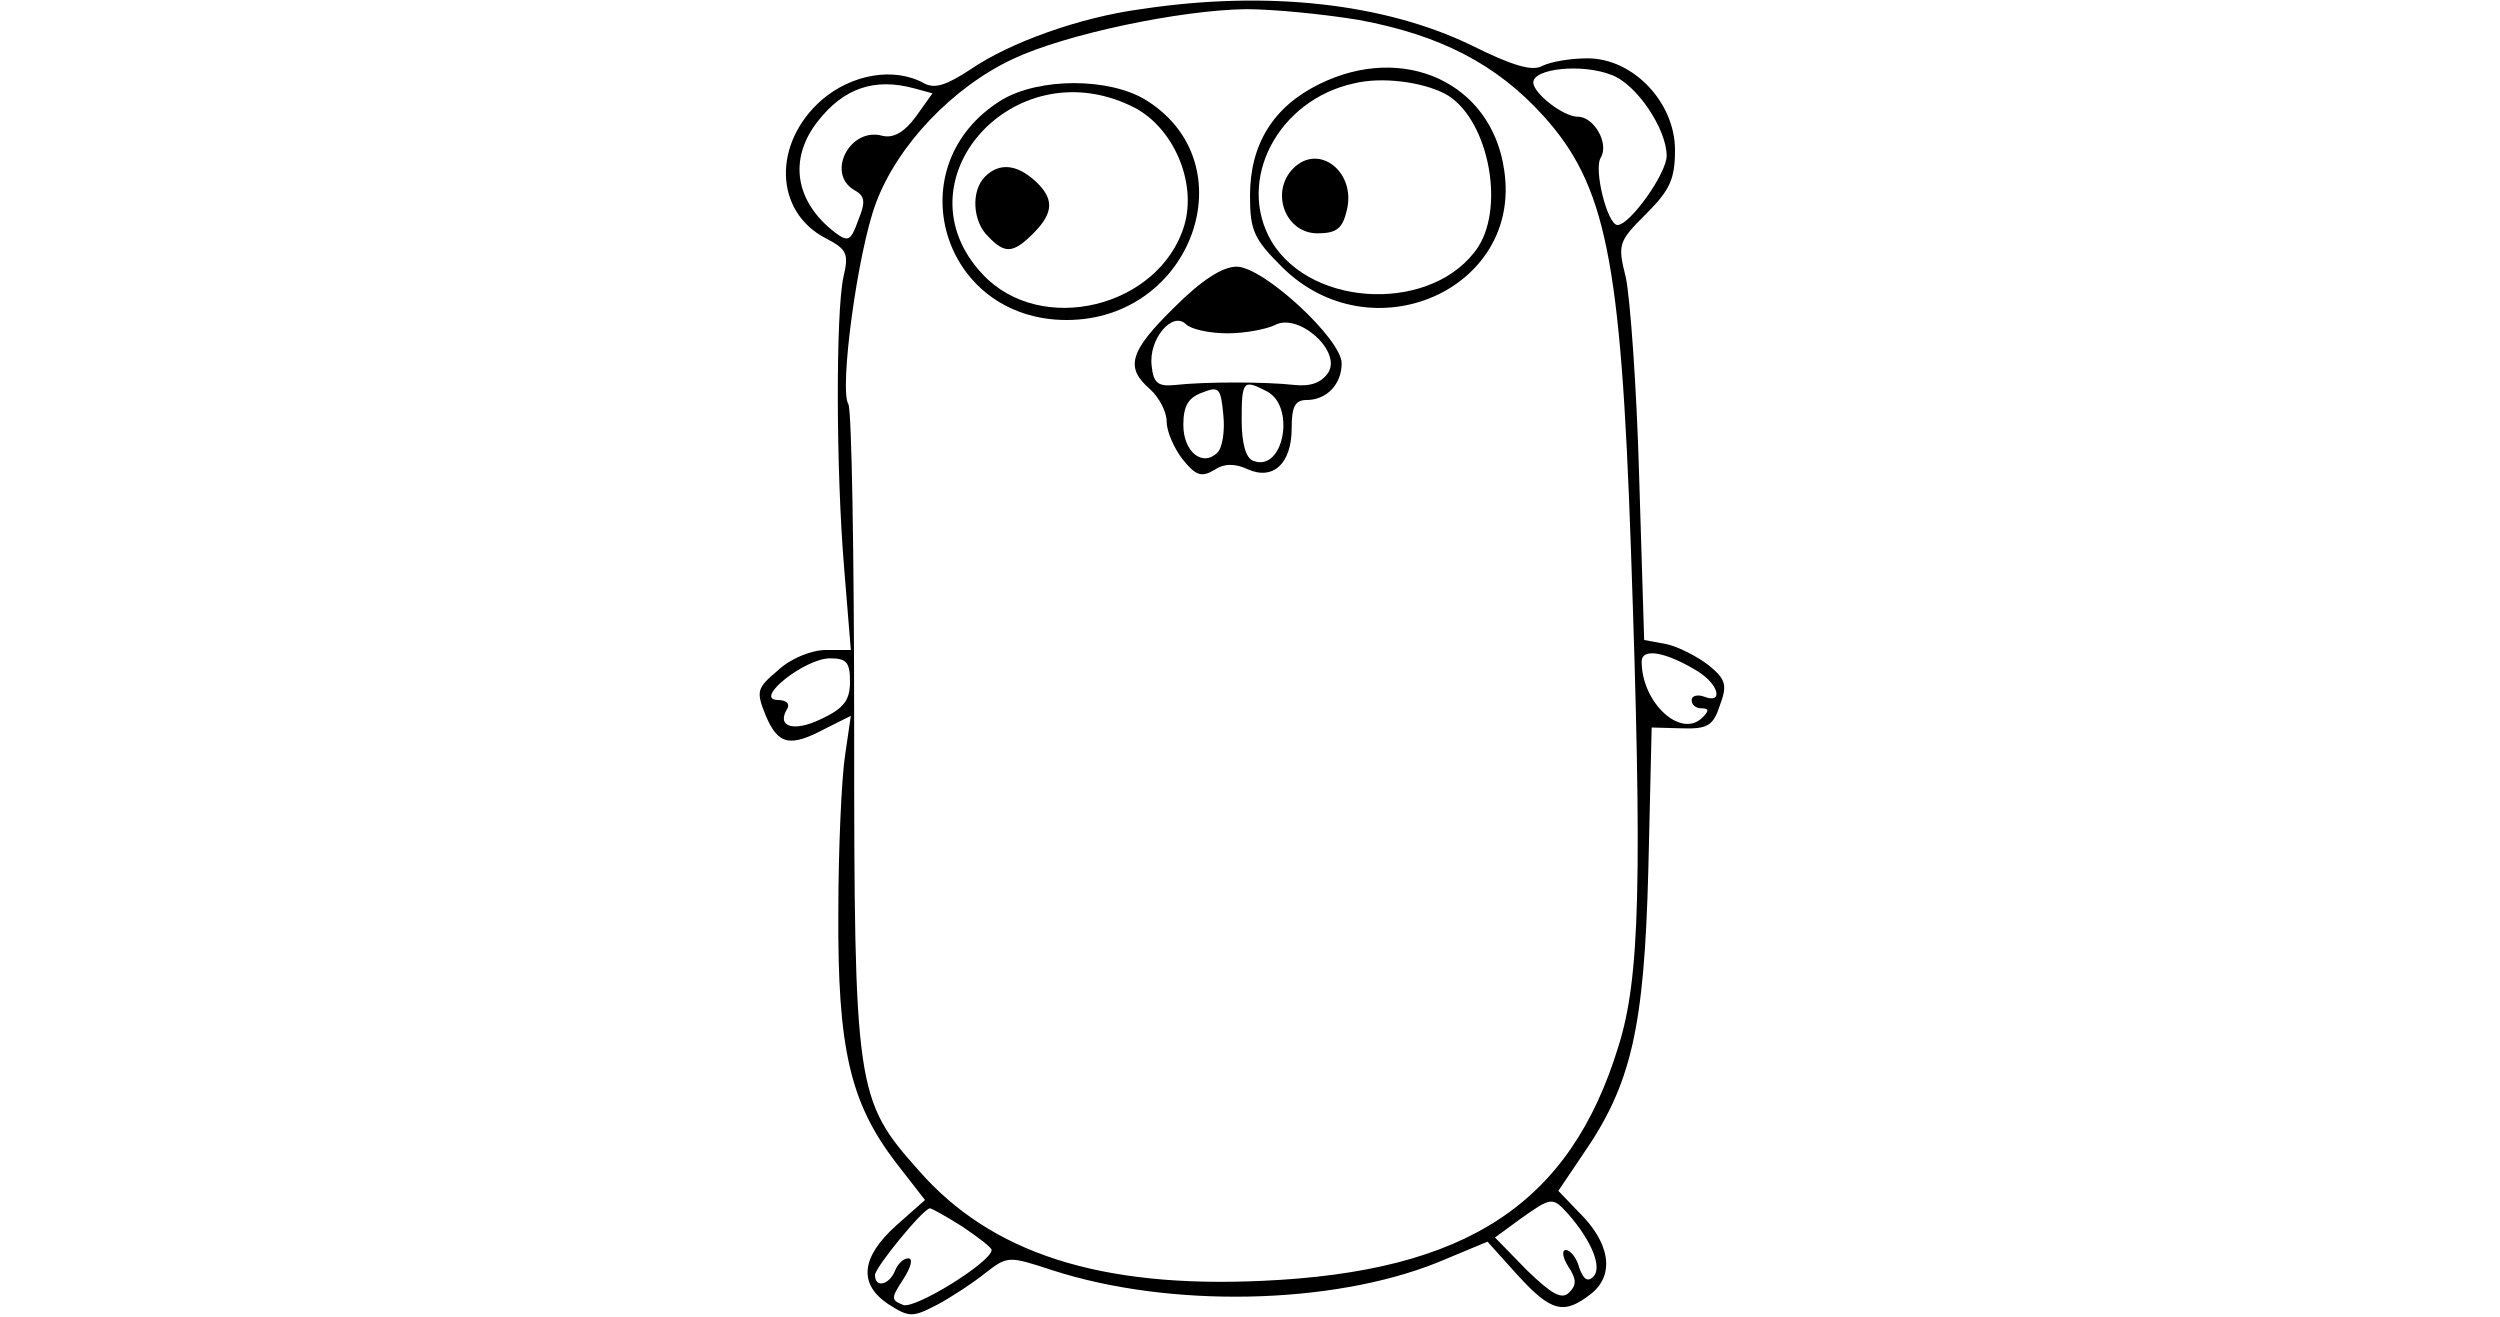 <?xml version="1.0" standalone="no"?>
<!DOCTYPE svg PUBLIC "-//W3C//DTD SVG 20010904//EN"
 "http://www.w3.org/TR/2001/REC-SVG-20010904/DTD/svg10.dtd">
<svg version="1.0" xmlns="http://www.w3.org/2000/svg"
 width="300pt" height="158pt" viewBox="0 0 300 158"
 preserveAspectRatio="xMidYMid meet">
<g transform="translate(0,158) scale(0.1,-0.1)"
fill="#000000" stroke="none">
<path d="M1369 1569 c-74 -10 -157 -40 -204 -72 -29 -19 -43 -24 -56 -17 -36
20 -87 11 -123 -20 -59 -52 -57 -134 5 -166 25 -13 28 -18 21 -47 -9 -43 -9
-229 1 -349 l8 -98 -30 0 c-17 0 -42 -10 -57 -24 -26 -22 -27 -25 -15 -55 15
-35 29 -38 72 -15 l30 15 -7 -48 c-4 -26 -8 -111 -8 -188 -1 -163 14 -228 69
-300 l35 -45 -35 -31 c-42 -38 -45 -70 -9 -94 25 -16 29 -16 58 -1 17 9 43 26
58 38 27 21 28 21 80 4 141 -46 336 -42 463 9 l60 25 36 -40 c41 -45 56 -48
89 -22 28 23 22 61 -16 98 l-24 25 29 43 c59 85 74 153 79 342 l4 171 36 -1
c31 -1 38 3 46 28 9 24 7 31 -14 48 -13 10 -36 22 -50 25 l-27 5 -6 196 c-3
109 -11 216 -16 239 -10 40 -9 43 24 76 29 29 35 42 35 77 0 57 -50 110 -105
110 -20 0 -44 -4 -54 -9 -12 -7 -36 0 -86 25 -104 50 -244 66 -396 43z m262
-13 c97 -18 165 -53 221 -115 75 -83 93 -172 105 -517 14 -402 11 -518 -15
-600 -58 -189 -182 -270 -427 -281 -195 -9 -326 33 -413 133 -75 84 -77 98
-77 529 0 209 -3 385 -7 390 -11 18 11 182 33 241 26 70 92 139 164 173 63 30
202 59 280 60 33 0 94 -6 136 -13z m303 -66 c30 -11 66 -65 66 -97 0 -21 -44
-83 -59 -83 -12 0 -29 67 -20 81 10 17 -8 49 -28 49 -17 0 -53 28 -53 41 0 17
59 23 94 9z m-837 -16 l22 -6 -20 -28 c-14 -19 -27 -26 -40 -23 -39 11 -68
-45 -34 -65 13 -7 14 -14 5 -36 -9 -25 -12 -27 -28 -15 -48 37 -56 88 -21 133
31 40 68 53 116 40z m941 -700 c25 -16 30 -39 7 -30 -8 3 -15 1 -15 -4 0 -6 5
-10 12 -10 9 0 9 -3 1 -11 -26 -26 -73 18 -73 67 0 17 29 12 68 -12z m-1018
-12 c0 -22 -7 -32 -35 -45 -33 -16 -54 -9 -40 13 3 6 -2 10 -12 10 -29 1 33
50 63 50 20 0 24 -5 24 -28z m862 -639 c28 -32 41 -64 30 -75 -7 -7 -12 -3
-17 11 -3 12 -11 21 -16 21 -5 0 -4 -9 3 -20 10 -15 10 -22 1 -31 -9 -9 -21
-2 -51 27 l-38 39 30 22 c38 27 39 27 58 6z m-727 -15 c19 -13 35 -25 35 -28
-1 -15 -92 -71 -106 -66 -15 6 -15 8 0 31 9 14 12 25 6 25 -6 0 -13 -7 -16
-15 -7 -17 -24 -21 -24 -5 0 9 58 80 66 80 2 0 20 -10 39 -22z"/>
<path d="M1583 1479 c-55 -27 -83 -72 -83 -134 0 -42 5 -52 38 -85 107 -107
289 -28 267 116 -15 105 -121 153 -222 103z m150 -11 c51 -26 74 -132 41 -184
-52 -79 -199 -75 -248 6 -43 73 7 170 99 190 33 8 80 2 108 -12z"/>
<path d="M1552 1378 c-28 -28 -10 -78 29 -78 23 0 30 6 35 27 12 46 -33 82
-64 51z"/>
<path d="M1202 1460 c-127 -78 -73 -264 78 -264 151 0 218 188 95 264 -44 27
-128 27 -173 0z m155 -7 c50 -23 80 -91 64 -144 -30 -98 -172 -133 -242 -58
-104 111 36 270 178 202z"/>
<path d="M1182 1368 c-17 -17 -15 -54 4 -72 20 -21 30 -20 54 4 25 25 25 42 2
63 -22 20 -43 22 -60 5z"/>
<path d="M1409 1211 c-54 -53 -59 -72 -29 -98 11 -10 20 -27 20 -39 0 -12 9
-32 19 -45 16 -20 23 -22 38 -13 12 8 25 8 40 1 31 -14 53 7 53 49 0 26 4 34
18 34 24 0 42 19 42 44 0 29 -94 116 -126 116 -17 0 -42 -16 -75 -49z m64 -31
c21 0 47 5 57 10 28 15 80 -31 64 -57 -8 -12 -21 -17 -40 -15 -35 4 -109 4
-144 0 -20 -2 -26 2 -28 23 -4 32 25 66 41 50 6 -6 28 -11 50 -11z m-12 -143
c-18 -18 -41 1 -41 33 0 23 6 33 23 39 20 8 22 5 25 -27 2 -19 -1 -39 -7 -45z
m60 73 c34 -19 19 -97 -17 -83 -9 3 -14 21 -14 49 0 48 2 49 31 34z"/>
</g>
</svg>
